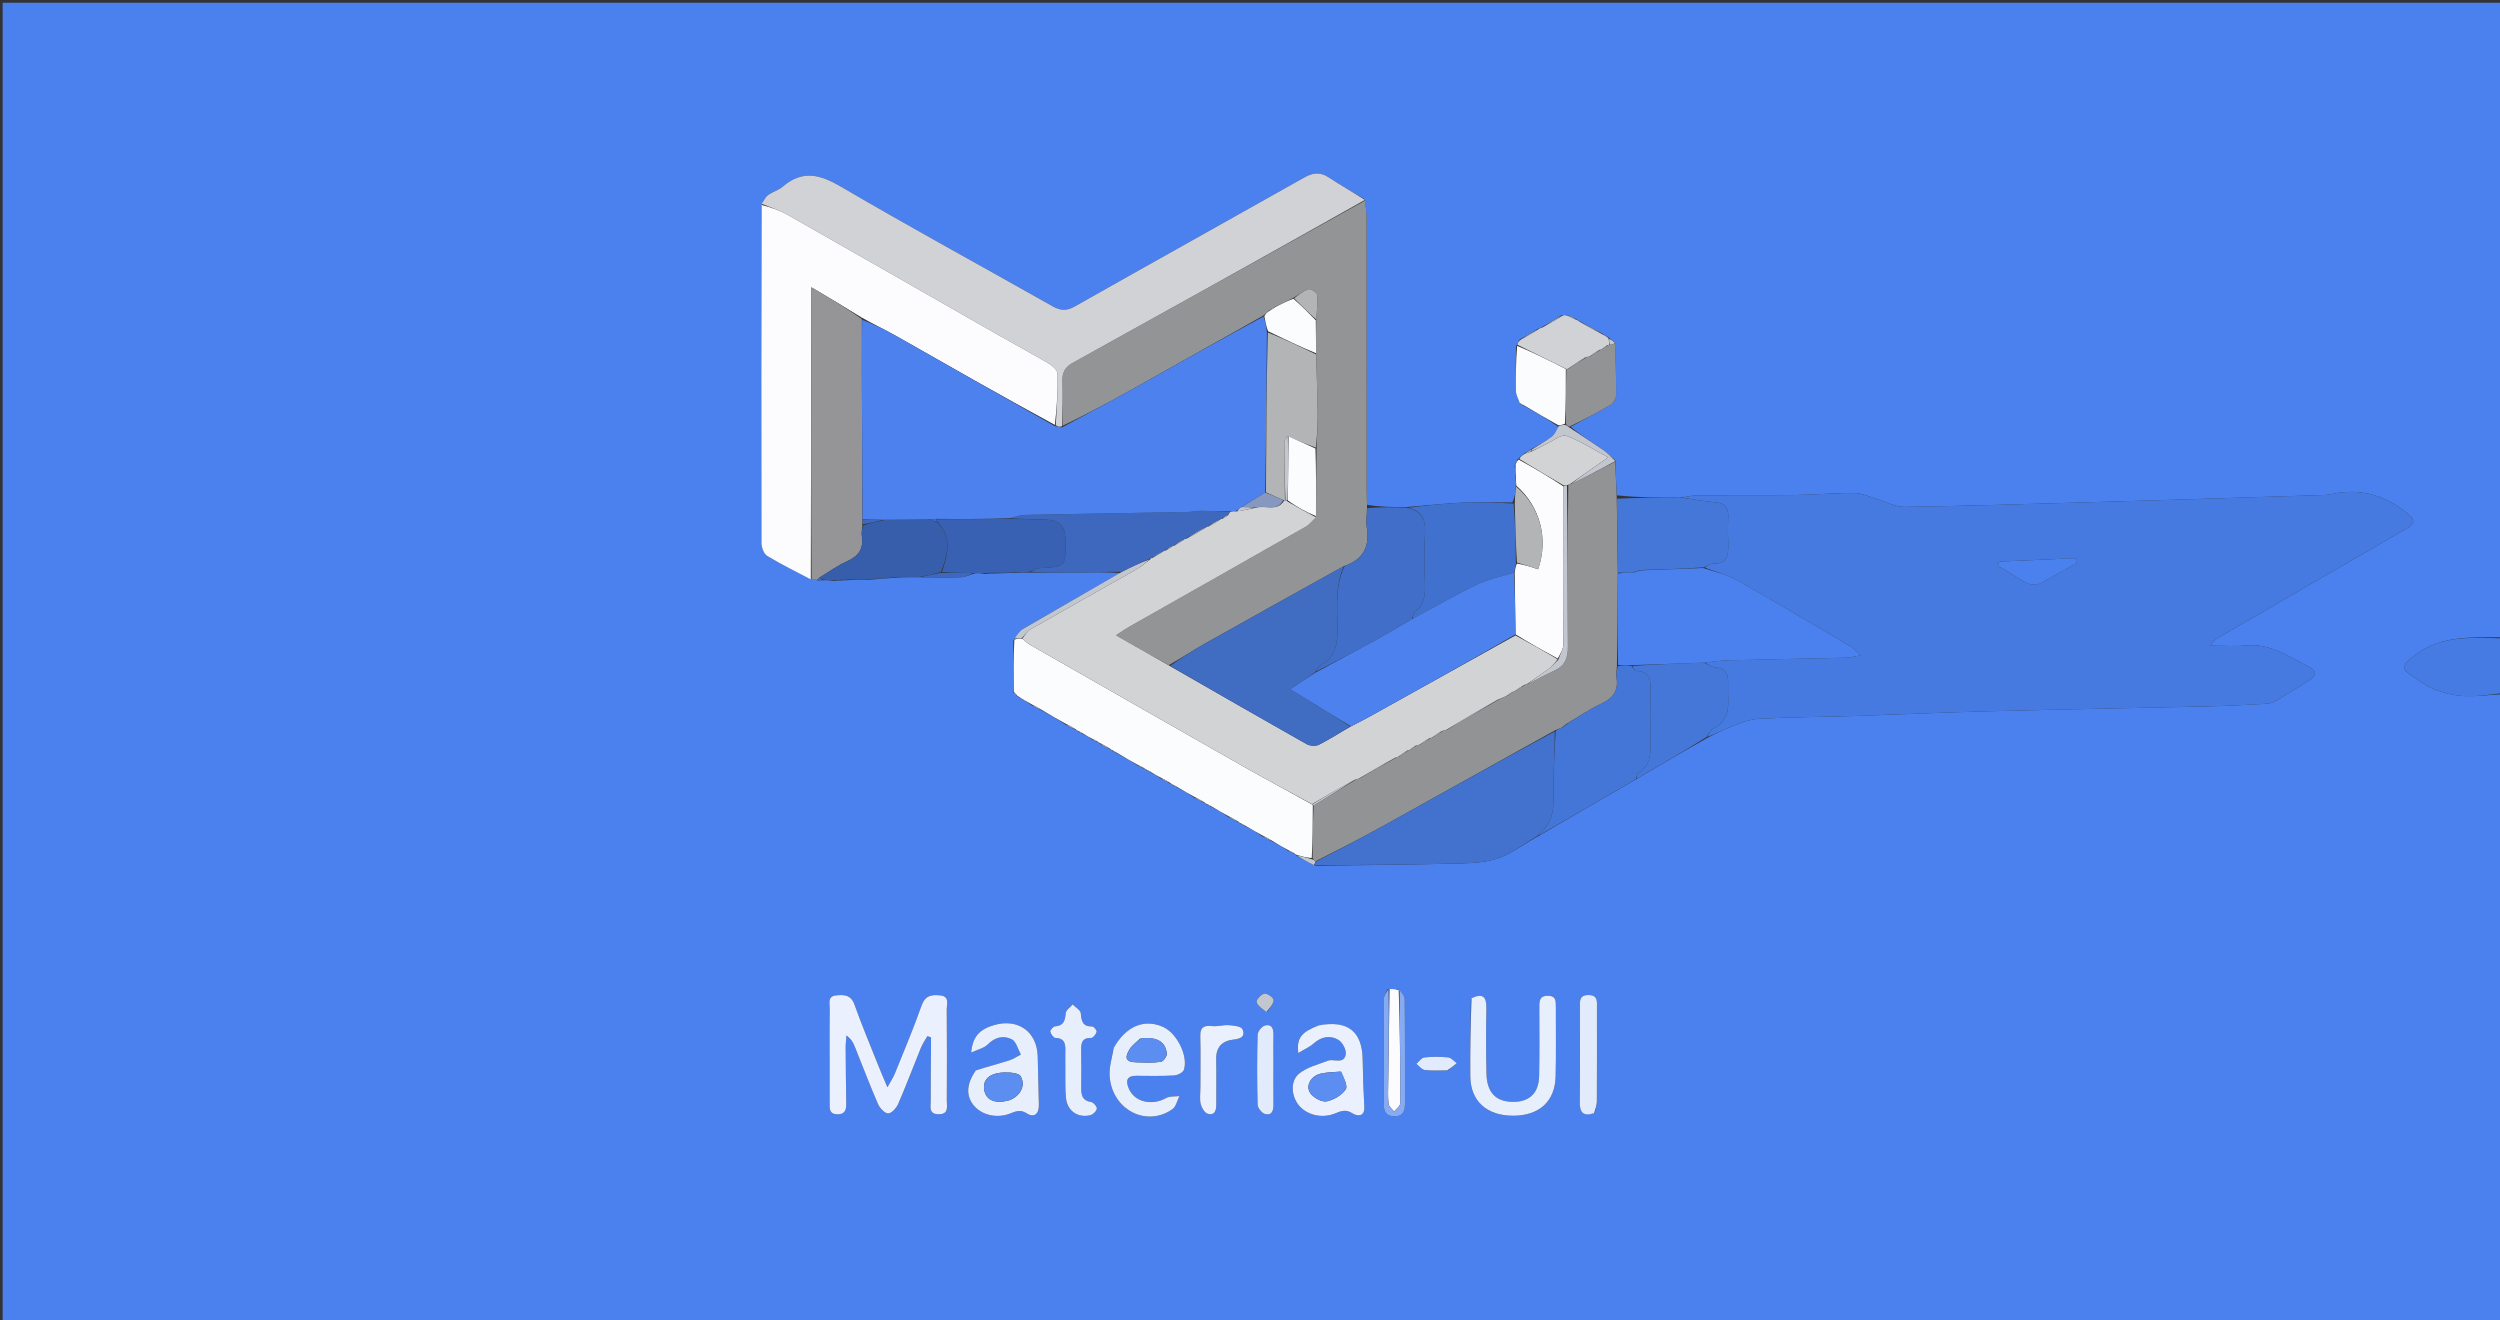 <svg version="1.1" id="Layer_1" xmlns="http://www.w3.org/2000/svg" xmlns:xlink="http://www.w3.org/1999/xlink" x="0px" y="0px"
	 width="100%" viewBox="0 0 1030 544" enable-background="new 0 0 1030 544" xml:space="preserve">
<rect x="0" y="0" width="1030" height="544" fill="#333333" stroke="none"/>
<path fill="#4B81EF" opacity="1" stroke="none" 
	d="
M1031,286 
	C1031,372.322 1031,458.644 1031,544.983 
	C687.724,544.983 344.449,544.983 1.086,544.983 
	C1.086,363.749 1.086,182.497 1.086,1.123 
	C344.333,1.123 687.667,1.123 1031,1.119 
	C1031,88.104 1031,175.092 1030.531,262.54 
	C1017.144,262.603 1004.226,261.768 993.365,271.176 
	C989.801,274.263 989.32,275.518 993.2,278.047 
	C996.255,280.038 999.144,282.475 1002.469,283.809 
	C1006.325,285.355 1010.543,286.516 1014.666,286.751 
	C1020.079,287.06 1025.552,286.3 1031,286 
M630.363,185.297 
	C629.642,185.831 628.921,186.365 627.588,187.074 
	C626.998,187.65 626.407,188.225 625.21,189.268 
	C624.944,189.976 624.678,190.685 624.043,191.695 
	C624.161,193.331 624.279,194.966 624.466,197.48 
	C624.561,198.357 624.656,199.234 624.463,200.792 
	C624.312,202.864 624.162,204.936 623.072,207.016 
	C616.099,207.024 609.114,206.789 602.155,207.106 
	C594.748,207.443 587.365,208.304 579.041,208.93 
	C573.828,208.915 568.615,208.9 563.245,207.975 
	C563.186,205.646 563.078,203.316 563.077,200.986 
	C563.066,164.009 563.082,127.032 563.041,90.055 
	C563.038,87.582 562.631,85.108 562.275,82.1 
	C557.322,79.115 552.272,76.274 547.446,73.095 
	C543.912,70.767 540.923,71.122 537.321,73.155 
	C505.842,90.923 474.24,108.472 442.78,126.273 
	C439.381,128.196 436.896,128.013 433.643,126.173 
	C404.649,109.767 375.369,93.851 346.638,77.001 
	C337.922,71.89 330.653,69.876 322.479,76.911 
	C320.751,78.399 318.292,79.011 316.436,80.386 
	C315.309,81.221 314.691,82.746 313.687,84.898 
	C313.663,131.147 313.612,177.396 313.717,223.644 
	C313.721,225.499 314.686,228.202 316.088,229.054 
	C321.889,232.579 328.032,235.542 334.719,238.873 
	C335.411,238.871 336.104,238.869 337.206,239.162 
	C337.8,239.088 338.394,239.015 339.783,239.04 
	C340.849,239.049 341.915,239.058 343.633,239.401 
	C345.744,239.237 347.855,239.073 350.843,238.941 
	C352.883,238.886 354.924,238.831 357.883,238.894 
	C361.902,238.545 365.922,238.197 370.845,237.89 
	C373.547,237.827 376.248,237.765 379.885,237.846 
	C385.36,237.859 390.84,238.006 396.307,237.803 
	C397.954,237.742 399.566,236.709 401.945,236.153 
	C402.948,236.138 403.951,236.123 405.691,236.466 
	C410.113,236.281 414.534,236.095 419.794,235.948 
	C421.195,235.913 422.596,235.877 424.931,235.916 
	C430.401,235.908 435.871,235.94 441.34,235.882 
	C448.265,235.81 455.188,235.665 461.559,236.082 
	C448.169,243.754 434.753,251.38 421.426,259.158 
	C419.92,260.036 418.912,261.768 417.488,264.008 
	C417.549,271 417.61,277.992 417.509,285.476 
	C417.974,285.882 418.44,286.288 419.477,287.12 
	C421.341,288.147 423.205,289.175 425.277,290.759 
	C426.516,291.358 427.755,291.957 429.618,292.938 
	C432.776,294.689 435.935,296.441 439.287,298.752 
	C440.519,299.352 441.751,299.952 443.555,300.873 
	C443.759,300.955 443.962,301.037 444.331,301.596 
	C444.91,301.812 445.488,302.029 446.694,302.637 
	C447.782,303.211 448.87,303.785 450.146,304.843 
	C450.753,305.086 451.359,305.329 452.551,305.875 
	C452.754,305.959 452.958,306.044 453.34,306.69 
	C454.557,307.286 455.775,307.883 457.601,308.806 
	C457.815,308.891 458.029,308.975 458.385,309.538 
	C458.948,309.761 459.511,309.984 460.689,310.623 
	C463.471,312.174 466.253,313.724 469.235,315.742 
	C469.829,315.979 470.423,316.215 471.628,316.781 
	C471.843,316.867 472.058,316.953 472.407,317.518 
	C472.971,317.726 473.534,317.934 474.727,318.55 
	C475.829,319.128 476.932,319.707 478.253,320.829 
	C479.481,321.435 480.709,322.041 482.487,322.987 
	C482.687,323.068 482.887,323.148 483.269,323.699 
	C483.856,323.931 484.444,324.164 485.655,324.783 
	C487.78,325.946 489.905,327.109 492.247,328.821 
	C493.483,329.422 494.718,330.022 496.515,330.949 
	C496.716,331.029 496.917,331.11 497.294,331.663 
	C497.88,331.884 498.465,332.105 499.677,332.717 
	C501.813,333.884 503.948,335.052 506.289,336.771 
	C507.511,337.378 508.733,337.986 510.526,338.92 
	C510.729,339.002 510.932,339.085 511.311,339.639 
	C511.893,339.866 512.474,340.093 513.683,340.709 
	C515.822,341.872 517.962,343.035 520.295,344.754 
	C521.525,345.339 522.755,345.924 524.605,346.89 
	C526.727,348.049 528.85,349.208 531.154,350.847 
	C531.752,351.096 532.35,351.345 533.533,351.898 
	C533.735,351.984 533.937,352.071 534.336,352.731 
	C536.621,354 538.906,355.268 542.22,356.692 
	C562.176,356.405 582.135,356.262 602.085,355.736 
	C607.473,355.594 613.169,355.178 618.112,353.288 
	C623.765,351.125 628.736,347.178 634.73,343.944 
	C647.822,336.299 660.914,328.655 674.654,320.724 
	C684.105,315.153 693.556,309.583 703.71,303.86 
	C706.705,302.415 709.613,300.735 712.718,299.585 
	C716.552,298.165 720.504,296.384 724.483,296.163 
	C737.598,295.437 750.749,295.415 763.883,294.99 
	C782.16,294.399 800.429,293.535 818.709,293.063 
	C849.644,292.263 880.584,291.712 911.52,290.977 
	C918.995,290.8 926.466,290.356 933.932,289.92 
	C935.207,289.846 936.585,289.422 937.682,288.768 
	C942.402,285.957 947.046,283.018 951.693,280.087 
	C954.12,278.557 954.617,276.491 951.897,275.118 
	C943.384,270.821 935.465,264.812 924.997,265.931 
	C920.685,266.392 916.282,266.007 910.598,266.007 
	C912.16,264.212 912.475,263.6 912.977,263.308 
	C939.017,248.167 965.05,233.014 991.155,217.985 
	C994.335,216.154 995.65,214.741 992.253,211.86 
	C983.358,204.317 973.311,201.142 961.726,203.335 
	C960.419,203.582 959.102,203.889 957.783,203.932 
	C936.01,204.643 914.236,205.322 892.462,205.994 
	C881.492,206.332 870.522,206.658 859.551,206.962 
	C834.612,207.65 809.674,208.469 784.73,208.84 
	C781.021,208.895 777.282,206.804 773.555,205.714 
	C770.441,204.803 767.331,203.172 764.206,203.14 
	C755.906,203.055 747.601,203.851 739.293,203.953 
	C725.967,204.116 712.637,203.959 699.309,204.05 
	C697.205,204.065 695.106,204.674 692.151,205.03 
	C683.509,205.021 674.867,205.013 666.099,204.069 
	C665.885,199.456 665.671,194.844 665.539,189.718 
	C663.87,188.27 662.316,186.654 660.507,185.406 
	C655.826,182.176 651.033,179.108 647.068,175.845 
	C652.573,172.86 658.151,169.997 663.527,166.795 
	C664.701,166.096 665.813,164.194 665.828,162.834 
	C665.903,155.75 665.614,148.663 665.399,141.066 
	C664.567,140.473 663.735,139.88 662.502,138.835 
	C661.783,138.506 661.063,138.178 659.95,137.297 
	C656.963,135.721 653.976,134.145 650.557,132.193 
	C650.203,132.059 649.85,131.924 649.186,131.302 
	C648.11,130.816 647.033,130.33 645.31,129.708 
	C644.878,129.778 644.447,129.848 643.482,129.796 
	C640.832,131.466 638.183,133.136 634.967,134.919 
	C634.65,135.131 634.332,135.344 633.349,135.58 
	C631.104,136.996 628.86,138.411 626.118,139.887 
	C625.68,140.573 625.242,141.259 624.6,142.871 
	C624.566,148.988 624.416,155.107 624.575,161.219 
	C624.617,162.856 625.601,164.469 626.338,166.55 
	C626.909,166.761 627.48,166.972 628.654,167.638 
	C633.141,170.171 637.628,172.704 642.238,175.979 
	C641.261,177.325 640.526,178.991 639.256,179.95 
	C636.634,181.931 633.727,183.536 630.363,185.297 
M571.724,407.529 
	C571.194,408.813 570.212,410.093 570.203,411.381 
	C570.093,425.856 570.156,440.334 570.114,454.81 
	C570.104,457.931 570.978,459.961 574.595,459.918 
	C578.331,459.874 578.859,457.551 578.854,454.579 
	C578.828,440.269 578.907,425.958 578.741,411.649 
	C578.724,410.238 577.292,408.842 575.848,407.447 
	C574.733,407.458 573.618,407.469 571.724,407.529 
M341.793,435.5 
	C341.794,441.833 341.789,448.166 341.801,454.499 
	C341.806,456.7 341.612,458.984 344.887,459.097 
	C348.184,459.21 348.705,457.279 348.657,454.594 
	C348.521,446.93 348.455,439.264 348.415,431.599 
	C348.406,429.936 348.618,428.272 348.729,426.609 
	C350.71,428.06 351.522,429.616 352.175,431.235 
	C355.348,439.114 358.348,447.067 361.727,454.856 
	C362.459,456.541 364.514,458.752 365.932,458.732 
	C367.367,458.712 369.347,456.477 370.084,454.776 
	C373.392,447.139 376.303,439.331 379.452,431.623 
	C380.125,429.974 381.19,428.485 382.074,426.923 
	C382.575,427.072 383.076,427.221 383.578,427.369 
	C383.578,429.123 383.588,430.876 383.576,432.63 
	C383.525,439.629 383.403,446.628 383.448,453.627 
	C383.462,455.927 382.527,458.997 386.619,459.074 
	C391.044,459.156 390.07,455.885 390.082,453.409 
	C390.144,440.91 390.17,428.41 390.054,415.912 
	C390.034,413.727 391.395,410.527 387.343,410.089 
	C383.786,409.705 381.13,410.14 379.644,414.373 
	C376.337,423.794 372.429,433.005 368.689,442.271 
	C368.012,443.948 366.965,445.476 365.607,447.951 
	C363.976,444.051 362.785,441.319 361.685,438.549 
	C358.426,430.347 355.019,422.196 352.047,413.889 
	C350.601,409.845 347.778,409.762 344.496,410.092 
	C340.815,410.462 341.874,413.39 341.835,415.501 
	C341.721,421.832 341.794,428.167 341.793,435.5 
M606.021,411.612 
	C605.921,422.25 605.644,432.891 605.773,443.526 
	C605.897,453.706 612.547,459.635 623.325,459.678 
	C634.049,459.72 640.664,453.841 640.916,443.589 
	C641.154,433.943 640.994,424.287 641.008,414.636 
	C641.011,412.374 641.021,410.255 637.756,410.235 
	C634.312,410.215 634.185,412.344 634.192,414.88 
	C634.217,424.365 634.305,433.853 634.117,443.334 
	C633.972,450.618 629.807,454.283 622.609,453.935 
	C616.049,453.619 612.612,449.919 612.427,442.289 
	C612.21,433.308 612.228,424.316 612.393,415.334 
	C612.477,410.736 610.96,409.035 606.021,411.612 
M401.774,441.277 
	C398.25,446.326 397.931,451.141 400.863,455.056 
	C403.984,459.224 410.238,460.919 415.783,458.921 
	C418.227,458.041 420.142,456.854 423.059,458.718 
	C426.173,460.708 428.154,458.811 428.019,455.025 
	C427.783,448.388 427.741,441.744 427.539,435.105 
	C427.235,425.091 419.464,419.51 409.754,422.273 
	C403.629,424.017 400.694,427.029 400.119,433.679 
	C402.902,432.369 405.427,431.851 406.939,430.328 
	C409.961,427.283 413.515,426.466 416.882,428.217 
	C418.706,429.165 419.388,432.312 420.585,434.467 
	C419.006,435.279 417.503,436.327 415.834,436.857 
	C411.354,438.282 406.804,439.485 401.774,441.277 
M542.939,422.593 
	C536.176,425.199 534.181,427.56 534.865,433.849 
	C537.381,432.323 539.589,431.386 541.279,429.87 
	C544.421,427.053 548.046,426.471 551.36,428.393 
	C553.062,429.38 554.762,432.563 554.442,434.401 
	C553.7,438.651 549.513,436.058 547.006,437.035 
	C542.961,438.612 538.388,439.693 535.192,442.363 
	C531.523,445.428 532.028,451.376 534.927,455.145 
	C538.117,459.292 544.419,460.963 549.877,458.807 
	C552.399,457.81 554.387,456.854 557.202,458.694 
	C558.889,459.796 562.353,460.494 562.1,455.948 
	C561.741,449.492 561.502,443.024 561.42,436.559 
	C561.272,424.996 555.349,420.188 542.939,422.593 
M458.68,432.105 
	C458.134,435.861 456.907,439.664 457.164,443.364 
	C458.127,457.225 472.384,464.621 483.107,456.922 
	C484.571,455.871 485.009,453.391 485.921,451.573 
	C484.07,451.814 481.929,451.539 480.418,452.386 
	C474.518,455.694 467.39,454.033 465.051,448.443 
	C463.755,445.346 464.148,443.211 468.186,443.234 
	C473.344,443.263 478.513,443.39 483.655,443.098 
	C485.116,443.015 487.401,441.912 487.771,440.776 
	C489.63,435.069 484.87,425.653 479.251,423.113 
	C471.495,419.606 463.882,422.73 458.68,432.105 
M438.905,440.482 
	C438.975,444.469 438.763,448.486 439.184,452.436 
	C439.746,457.711 444.02,460.671 449.163,459.483 
	C450.284,459.224 451.742,457.828 451.894,456.788 
	C452.016,455.953 450.496,454.149 449.532,454.015 
	C445.91,453.513 445.465,451.195 445.483,448.297 
	C445.516,443.144 445.556,437.99 445.459,432.839 
	C445.403,429.888 445.642,427.544 449.568,427.622 
	C450.354,427.637 451.544,426.119 451.828,425.106 
	C451.984,424.551 450.623,422.886 449.969,422.899 
	C445.988,422.974 445.557,420.678 445.289,417.452 
	C445.182,416.161 443.106,415.034 441.927,413.832 
	C440.923,415.026 439.177,416.155 439.065,417.427 
	C438.802,420.437 438.292,422.588 434.701,422.857 
	C433.941,422.914 432.606,424.396 432.72,424.998 
	C432.911,426.011 434.025,427.602 434.796,427.628 
	C439.021,427.77 438.986,430.536 438.911,433.515 
	C438.86,435.508 438.904,437.504 438.905,440.482 
M657.064,458.417 
	C657.357,456.818 657.894,455.221 657.903,453.621 
	C657.973,440.799 657.949,427.976 657.939,415.153 
	C657.937,412.673 658.415,409.968 654.455,409.953 
	C650.491,409.939 650.94,412.655 650.937,415.133 
	C650.919,428.122 651.035,441.113 650.867,454.1 
	C650.812,458.376 652.251,460.051 657.064,458.417 
M494.566,448.436 
	C494.568,450.601 494.197,452.857 494.696,454.901 
	C495.069,456.428 496.33,458.533 497.606,458.884 
	C500.501,459.678 501.134,457.47 501.111,454.961 
	C501.053,448.799 501.224,442.634 501.068,436.476 
	C500.943,431.552 503.436,428.864 507.986,428.344 
	C510.995,427.999 513.288,427.178 511.886,424.014 
	C511.367,422.843 508.257,422.519 506.287,422.371 
	C503.993,422.199 501.615,422.989 499.343,422.739 
	C495.918,422.363 494.415,423.294 494.516,426.97 
	C494.702,433.793 494.568,440.625 494.566,448.436 
M524.656,435.519 
	C524.655,432.527 524.594,429.532 524.671,426.541 
	C524.735,424.071 524.158,421.807 521.253,422.478 
	C519.946,422.781 518.177,424.916 518.14,426.262 
	C517.874,435.898 517.878,445.549 518.145,455.185 
	C518.182,456.533 519.921,458.654 521.229,458.978 
	C524.156,459.703 524.693,457.434 524.67,454.968 
	C524.613,448.817 524.654,442.664 524.656,435.519 
M596.647,440.984 
	C597.829,439.999 599.011,439.013 600.193,438.028 
	C599.017,437.198 597.902,435.78 596.654,435.652 
	C593.392,435.316 590.045,435.308 586.789,435.674 
	C585.625,435.805 584.624,437.386 583.549,438.304 
	C584.676,439.187 585.724,440.67 586.947,440.831 
	C589.865,441.217 592.865,440.98 596.647,440.984 
M522.156,416.891 
	C523.101,415.273 524.692,413.675 524.742,412.03 
	C524.77,411.098 522.131,409.176 520.949,409.358 
	C519.635,409.561 517.475,411.952 517.714,412.852 
	C518.133,414.43 520.099,415.598 522.156,416.891 
z"/>
<path fill="#477BE4" opacity="1" stroke="none" 
	d="
M1031,285.531 
	C1025.552,286.3 1020.079,287.06 1014.666,286.751 
	C1010.543,286.516 1006.325,285.355 1002.469,283.809 
	C999.144,282.475 996.255,280.038 993.2,278.047 
	C989.32,275.518 989.801,274.263 993.365,271.176 
	C1004.226,261.768 1017.144,262.603 1030.531,262.999 
	C1031,270.354 1031,277.708 1031,285.531 
z"/>
<path fill="#467AE0" opacity="1" stroke="none" 
	d="
M693.004,205.009 
	C695.106,204.674 697.205,204.065 699.309,204.05 
	C712.637,203.959 725.967,204.116 739.293,203.953 
	C747.601,203.851 755.906,203.055 764.206,203.14 
	C767.331,203.172 770.441,204.803 773.555,205.714 
	C777.282,206.804 781.021,208.895 784.73,208.84 
	C809.674,208.469 834.612,207.65 859.551,206.962 
	C870.522,206.658 881.492,206.332 892.462,205.994 
	C914.236,205.322 936.01,204.643 957.783,203.932 
	C959.102,203.889 960.419,203.582 961.726,203.335 
	C973.311,201.142 983.358,204.317 992.253,211.86 
	C995.65,214.741 994.335,216.154 991.155,217.985 
	C965.05,233.014 939.017,248.167 912.977,263.308 
	C912.475,263.6 912.16,264.212 910.598,266.007 
	C916.282,266.007 920.685,266.392 924.997,265.931 
	C935.465,264.812 943.384,270.821 951.897,275.118 
	C954.617,276.491 954.12,278.557 951.693,280.087 
	C947.046,283.018 942.402,285.957 937.682,288.768 
	C936.585,289.422 935.207,289.846 933.932,289.92 
	C926.466,290.356 918.995,290.8 911.52,290.977 
	C880.584,291.712 849.644,292.263 818.709,293.063 
	C800.429,293.535 782.16,294.399 763.883,294.99 
	C750.749,295.415 737.598,295.437 724.483,296.163 
	C720.504,296.384 716.552,298.165 712.718,299.585 
	C709.613,300.735 706.705,302.415 703.441,303.601 
	C704.109,302.235 704.828,300.698 706.021,300.095 
	C711.083,297.535 712.271,293.25 712.018,288.102 
	C711.898,285.63 711.973,283.148 711.98,280.67 
	C711.99,277.084 710.341,275.259 706.643,274.934 
	C705.049,274.794 703.542,273.681 702.427,273.001 
	C705.83,272.665 708.794,272.123 711.771,272.047 
	C728.057,271.633 744.347,271.353 760.635,270.964 
	C762.259,270.925 763.873,270.462 766.615,270.01 
	C764.658,268.233 763.831,267.186 762.76,266.554 
	C747.001,257.264 731.298,247.874 715.367,238.886 
	C711.292,236.587 706.476,235.599 702.279,233.761 
	C703.609,233.059 704.682,232.172 705.71,232.22 
	C711.458,232.49 712.184,228.966 712.026,224.462 
	C711.891,220.652 711.869,216.829 712.031,213.022 
	C712.195,209.144 710.699,207.256 706.665,206.939 
	C702.089,206.579 697.556,205.676 693.004,205.009 
M843.289,238.889 
	C847.377,236.582 851.465,234.274 855.553,231.966 
	C855.374,231.299 855.194,230.632 855.015,229.965 
	C844.554,230.44 834.094,230.915 823.634,231.39 
	C823.463,231.98 823.293,232.57 823.122,233.16 
	C826.553,235.203 830.056,237.136 833.392,239.322 
	C836.567,241.401 839.562,241.473 843.289,238.889 
z"/>
<path fill="#939495" opacity="1" stroke="none" 
	d="
M562.413,82.635 
	C562.631,85.108 563.038,87.582 563.041,90.055 
	C563.082,127.032 563.066,164.009 563.077,200.986 
	C563.078,203.316 563.186,205.646 563.223,208.902 
	C563.149,212.287 562.729,214.804 563.112,217.192 
	C564.375,225.06 561.817,230.549 553.678,233.241 
	C534.314,243.968 515.254,254.551 496.26,265.252 
	C491.357,268.014 486.661,271.143 481.527,274.036 
	C474.37,270.08 467.555,266.19 459.746,261.733 
	C462.377,260.041 463.687,259.105 465.08,258.316 
	C489.391,244.546 513.724,230.818 537.999,216.986 
	C539.592,216.079 540.753,214.414 542.173,212.627 
	C542.243,203.105 542.254,194.056 542.426,184.632 
	C542.687,179.116 542.923,173.974 542.857,168.836 
	C542.759,161.229 542.447,153.625 542.241,145.554 
	C542.206,140.717 542.155,136.346 542.286,131.616 
	C542.582,127.963 542.964,124.642 542.635,121.392 
	C542.542,120.48 540.074,118.88 539.187,119.159 
	C536.949,119.863 534.991,121.456 532.61,122.856 
	C530.032,124.168 527.765,125.318 525.175,126.432 
	C524.221,126.898 523.591,127.4 522.712,128.057 
	C521.931,128.773 521.398,129.335 520.528,129.993 
	C501.919,140.406 483.678,150.781 465.359,161.017 
	C456.225,166.12 446.948,170.968 437.727,175.467 
	C437.734,169.014 437.905,163.02 437.708,157.038 
	C437.59,153.457 438.804,151.231 442.02,149.453 
	C482.187,127.246 522.292,104.926 562.413,82.635 
z"/>
<path fill="#D0D2D6" opacity="1" stroke="none" 
	d="
M562.344,82.368 
	C522.292,104.926 482.187,127.246 442.02,149.453 
	C438.804,151.231 437.59,153.457 437.708,157.038 
	C437.905,163.02 437.734,169.014 437.534,175.625 
	C436.474,176.002 435.597,175.758 434.967,175.133 
	C435.437,167.819 435.881,160.88 435.707,153.956 
	C435.67,152.503 433.617,150.676 432.059,149.757 
	C424.772,145.457 417.305,141.464 409.954,137.27 
	C381.396,120.976 352.879,104.608 324.281,88.385 
	C321.016,86.533 317.333,85.418 313.845,83.962 
	C314.691,82.746 315.309,81.221 316.436,80.386 
	C318.292,79.011 320.751,78.399 322.479,76.911 
	C330.653,69.876 337.922,71.89 346.638,77.001 
	C375.369,93.851 404.649,109.767 433.643,126.173 
	C436.896,128.013 439.381,128.196 442.78,126.273 
	C474.24,108.472 505.842,90.923 537.321,73.155 
	C540.923,71.122 543.912,70.767 547.446,73.095 
	C552.272,76.274 557.322,79.115 562.344,82.368 
z"/>
<path fill="#FCFCFE" opacity="1" stroke="none" 
	d="
M313.766,84.43 
	C317.333,85.418 321.016,86.533 324.281,88.385 
	C352.879,104.608 381.396,120.976 409.954,137.27 
	C417.305,141.464 424.772,145.457 432.059,149.757 
	C433.617,150.676 435.67,152.503 435.707,153.956 
	C435.881,160.88 435.437,167.819 434.601,175.057 
	C412.459,163.071 390.949,150.747 369.385,138.517 
	C364.773,135.9 359.966,133.626 355.132,130.907 
	C348.525,126.779 342.035,122.939 334.268,118.343 
	C334.268,124.219 334.275,128.489 334.266,132.759 
	C334.196,168.077 334.122,203.395 334.049,238.712 
	C328.032,235.542 321.889,232.579 316.088,229.054 
	C314.686,228.202 313.721,225.499 313.717,223.644 
	C313.612,177.396 313.663,131.147 313.766,84.43 
z"/>
<path fill="#929395" opacity="1" stroke="none" 
	d="
M665.457,190.231 
	C665.671,194.844 665.885,199.456 666.086,204.999 
	C666.26,215.935 666.447,225.939 666.535,236.348 
	C666.373,249.16 666.31,261.567 666.176,274.433 
	C666.062,276.37 665.79,277.884 666.015,279.321 
	C666.859,284.726 664.454,287.755 659.614,289.983 
	C654.867,292.168 650.532,295.248 645.696,298.012 
	C644.748,298.686 644.121,299.283 643.22,299.881 
	C642.3,300.197 641.654,300.514 640.65,300.9 
	C617.077,313.944 593.895,326.977 570.632,339.863 
	C561.21,345.082 551.61,349.98 541.935,354.882 
	C541.442,354.477 541.103,354.215 540.788,353.487 
	C540.834,345.986 540.858,338.949 541.232,331.834 
	C547.184,328.242 552.787,324.728 558.661,321.166 
	C559.272,320.979 559.611,320.839 560.301,320.671 
	C565.48,317.786 570.31,314.93 575.352,312.025 
	C575.564,311.976 575.97,311.817 576.298,311.778 
	C577.819,310.862 579.011,309.985 580.402,309.063 
	C580.6,309.018 580.978,308.867 581.275,308.814 
	C582.167,308.238 582.762,307.715 583.633,307.152 
	C584.259,306.985 584.609,306.858 585.284,306.696 
	C586.797,305.806 587.986,304.951 589.38,304.055 
	C589.586,304.016 589.977,303.868 590.307,303.826 
	C591.848,302.905 593.059,302.026 594.557,301.091 
	C595.214,300.903 595.582,300.771 596.296,300.616 
	C603.533,296.455 610.425,292.315 617.648,288.123 
	C618.968,287.563 619.957,287.055 621.229,286.539 
	C622.057,286.047 622.603,285.562 623.359,285.031 
	C623.569,284.985 623.971,284.831 624.299,284.789 
	C625.83,283.873 627.033,282.999 628.427,282.087 
	C628.619,282.05 628.983,281.909 629.342,281.859 
	C633.231,279.967 636.677,277.931 640.315,276.332 
	C644.8,274.36 646.007,271.107 645.964,266.39 
	C645.765,244.24 645.872,222.088 646.135,199.803 
	C646.574,199.574 646.747,199.477 647.256,199.404 
	C653.547,196.361 659.502,193.296 665.457,190.231 
z"/>
<path fill="#FBFCFE" opacity="1" stroke="none" 
	d="
M540.881,331.912 
	C540.858,338.949 540.834,345.986 540.434,353.494 
	C538.084,353.363 536.112,352.76 534.139,352.158 
	C533.937,352.071 533.735,351.984 533.152,351.504 
	C532.171,350.863 531.572,350.615 530.973,350.367 
	C528.85,349.208 526.727,348.049 524.191,346.43 
	C522.552,345.38 521.327,344.789 520.102,344.197 
	C517.962,343.035 515.822,341.872 513.268,340.295 
	C512.28,339.643 511.707,339.405 511.135,339.167 
	C510.932,339.085 510.729,339.002 510.144,338.481 
	C508.536,337.435 507.31,336.827 506.084,336.22 
	C503.948,335.052 501.813,333.884 499.265,332.3 
	C498.274,331.653 497.696,331.422 497.117,331.191 
	C496.917,331.11 496.716,331.029 496.136,330.507 
	C494.514,329.468 493.272,328.87 492.03,328.272 
	C489.905,327.109 487.78,325.946 485.249,324.361 
	C484.258,323.702 483.672,323.466 483.086,323.229 
	C482.887,323.148 482.687,323.068 482.121,322.535 
	C480.515,321.485 479.275,320.885 478.035,320.285 
	C476.932,319.707 475.829,319.128 474.309,318.143 
	C473.352,317.504 472.812,317.271 472.273,317.038 
	C472.058,316.953 471.843,316.867 471.231,316.381 
	C470.235,315.745 469.635,315.51 469.036,315.275 
	C466.253,313.724 463.471,312.174 460.284,310.205 
	C459.334,309.544 458.789,309.302 458.243,309.06 
	C458.029,308.975 457.815,308.891 457.195,308.375 
	C455.58,307.339 454.371,306.733 453.161,306.128 
	C452.958,306.044 452.754,305.959 452.167,305.481 
	C451.175,304.844 450.566,304.602 449.958,304.359 
	C448.87,303.785 447.782,303.211 446.279,302.226 
	C445.298,301.584 444.731,301.352 444.165,301.12 
	C443.962,301.037 443.759,300.955 443.166,300.44 
	C441.549,299.403 440.321,298.798 439.093,298.193 
	C435.935,296.441 432.776,294.689 429.201,292.473 
	C427.546,291.406 426.308,290.804 425.07,290.202 
	C423.205,289.175 421.341,288.147 419.176,286.682 
	C418.473,285.824 418.072,285.404 417.671,284.984 
	C417.61,277.992 417.549,271 417.911,263.556 
	C419.225,263.03 420.116,262.957 421.184,263.181 
	C422.433,264.249 423.445,265.124 424.585,265.775 
	C454.051,282.608 483.51,299.455 513.022,316.21 
	C522.122,321.376 531.372,326.277 540.611,331.466 
	C540.668,331.632 540.881,331.912 540.881,331.912 
z"/>
<path fill="#4271CE" opacity="1" stroke="none" 
	d="
M542.091,355.024 
	C551.61,349.98 561.21,345.082 570.632,339.863 
	C593.895,326.977 617.077,313.944 640.566,301.326 
	C640.56,308.743 640.11,315.802 640.047,322.864 
	C639.979,330.346 641.186,338.088 634.138,343.538 
	C634.035,343.618 634.046,343.847 634.003,344.006 
	C628.736,347.178 623.765,351.125 618.112,353.288 
	C613.169,355.178 607.473,355.594 602.085,355.736 
	C582.135,356.262 562.176,356.405 541.861,356.447 
	C541.698,355.81 541.895,355.417 542.091,355.024 
z"/>
<path fill="#959597" opacity="1" stroke="none" 
	d="
M334.384,238.793 
	C334.122,203.395 334.196,168.077 334.266,132.759 
	C334.275,128.489 334.268,124.219 334.268,118.343 
	C342.035,122.939 348.525,126.779 355.089,131.44 
	C355.135,139.406 355.059,146.551 355.085,153.695 
	C355.157,173.797 355.271,193.898 355.305,214.329 
	C355.279,215.102 355.318,215.545 355.279,216.442 
	C355.15,218.223 354.885,219.583 355.084,220.871 
	C355.892,226.102 353.684,229.172 348.893,231.28 
	C344.989,232.997 341.481,235.614 337.595,237.965 
	C337.146,238.318 336.947,238.573 336.797,238.866 
	C336.104,238.869 335.411,238.871 334.384,238.793 
z"/>
<path fill="#4476D7" opacity="1" stroke="none" 
	d="
M634.367,343.975 
	C634.046,343.847 634.035,343.618 634.138,343.538 
	C641.186,338.088 639.979,330.346 640.047,322.864 
	C640.11,315.802 640.56,308.743 640.925,301.256 
	C641.654,300.514 642.3,300.197 643.564,299.819 
	C644.794,299.15 645.405,298.542 646.016,297.935 
	C650.532,295.248 654.867,292.168 659.614,289.983 
	C664.454,287.755 666.859,284.726 666.015,279.321 
	C665.79,277.884 666.062,276.37 666.581,274.438 
	C668.703,274.002 670.349,274.019 672.133,274.363 
	C673.011,275.31 673.719,276.421 674.496,276.471 
	C679.83,276.817 680.154,280.29 680.047,284.464 
	C679.872,291.23 679.87,298.007 680.042,304.772 
	C680.175,310.025 680.228,315.056 675.036,318.344 
	C674.389,318.753 674.335,320.099 674.006,321.011 
	C660.914,328.655 647.822,336.299 634.367,343.975 
z"/>
<path fill="#406EC8" opacity="1" stroke="none" 
	d="
M554.007,233.142 
	C561.817,230.549 564.375,225.06 563.112,217.192 
	C562.729,214.804 563.149,212.287 563.302,209.358 
	C568.615,208.9 573.828,208.915 579.771,209.182 
	C586.501,210.705 587.455,214.813 587.086,220.198 
	C586.701,225.831 587.032,231.511 586.991,237.169 
	C586.952,242.536 588.238,248.263 582.777,252.187 
	C582.163,252.628 582.241,254.033 581.683,255.116 
	C576.53,258.074 571.754,261.018 566.842,263.713 
	C558.608,268.23 550.287,272.589 542.114,276.696 
	C542.822,275.596 543.252,274.501 544.041,274.081 
	C550.493,270.646 551.134,264.796 551.046,258.398 
	C550.928,249.87 550.106,241.216 554.007,233.142 
z"/>
<path fill="#EAF0FD" opacity="1" stroke="none" 
	d="
M341.793,435 
	C341.794,428.167 341.721,421.832 341.835,415.501 
	C341.874,413.39 340.815,410.462 344.496,410.092 
	C347.778,409.762 350.601,409.845 352.047,413.889 
	C355.019,422.196 358.426,430.347 361.685,438.549 
	C362.785,441.319 363.976,444.051 365.607,447.951 
	C366.965,445.476 368.012,443.948 368.689,442.271 
	C372.429,433.005 376.337,423.794 379.644,414.373 
	C381.13,410.14 383.786,409.705 387.343,410.089 
	C391.395,410.527 390.034,413.727 390.054,415.912 
	C390.17,428.41 390.144,440.91 390.082,453.409 
	C390.07,455.885 391.044,459.156 386.619,459.074 
	C382.527,458.997 383.462,455.927 383.448,453.627 
	C383.403,446.628 383.525,439.629 383.576,432.63 
	C383.588,430.876 383.578,429.123 383.578,427.369 
	C383.076,427.221 382.575,427.072 382.074,426.923 
	C381.19,428.485 380.125,429.974 379.452,431.623 
	C376.303,439.331 373.392,447.139 370.084,454.776 
	C369.347,456.477 367.367,458.712 365.932,458.732 
	C364.514,458.752 362.459,456.541 361.727,454.856 
	C358.348,447.067 355.348,439.114 352.175,431.235 
	C351.522,429.616 350.71,428.06 348.729,426.609 
	C348.618,428.272 348.406,429.936 348.415,431.599 
	C348.455,439.264 348.521,446.93 348.657,454.594 
	C348.705,457.279 348.184,459.21 344.887,459.097 
	C341.612,458.984 341.806,456.7 341.801,454.499 
	C341.789,448.166 341.794,441.833 341.793,435 
z"/>
<path fill="#4171CE" opacity="1" stroke="none" 
	d="
M581.998,254.991 
	C582.241,254.033 582.163,252.628 582.777,252.187 
	C588.238,248.263 586.952,242.536 586.991,237.169 
	C587.032,231.511 586.701,225.831 587.086,220.198 
	C587.455,214.813 586.501,210.705 580.237,209.185 
	C587.365,208.304 594.748,207.443 602.155,207.106 
	C609.114,206.789 616.099,207.024 623.617,207.475 
	C624.304,215.877 624.448,223.82 624.549,232.182 
	C624.355,233.705 624.204,234.809 623.688,235.925 
	C618.231,237.598 612.882,238.725 608.103,241.034 
	C599.225,245.322 590.681,250.3 581.998,254.991 
z"/>
<path fill="#4577D9" opacity="1" stroke="none" 
	d="
M666.633,235.944 
	C666.447,225.939 666.26,215.935 666.149,205.467 
	C674.867,205.013 683.509,205.021 692.578,205.019 
	C697.556,205.676 702.089,206.579 706.665,206.939 
	C710.699,207.256 712.195,209.144 712.031,213.022 
	C711.869,216.829 711.891,220.652 712.026,224.462 
	C712.184,228.966 711.458,232.49 705.71,232.22 
	C704.682,232.172 703.609,233.059 701.823,233.762 
	C692.725,234.339 684.363,234.669 675.766,234.837 
	C674.684,235.102 673.836,235.529 672.543,235.96 
	C670.276,235.958 668.455,235.951 666.633,235.944 
z"/>
<path fill="#3D68BD" opacity="1" stroke="none" 
	d="
M462.112,235.551 
	C455.188,235.665 448.265,235.81 441.34,235.882 
	C435.871,235.94 430.401,235.908 424.664,235.565 
	C425.775,234.812 427.137,234.125 428.531,234.052 
	C439.06,233.502 439.062,233.539 439.002,223.135 
	C438.964,216.461 436.908,214.274 430.184,214.036 
	C425.382,213.867 420.574,213.882 416.019,213.521 
	C418.333,212.848 420.39,212.177 422.461,212.135 
	C444.847,211.68 467.236,211.332 489.623,210.921 
	C491.273,210.891 492.919,210.445 494.566,210.451 
	C498.684,210.465 502.802,210.627 506.794,210.988 
	C506.45,211.559 506.232,211.873 505.697,212.204 
	C504.733,212.737 504.085,213.252 503.31,213.753 
	C503.183,213.739 502.985,213.902 502.636,213.933 
	C500.774,214.94 499.261,215.914 497.549,216.926 
	C497.349,216.962 497.02,217.2 496.672,217.225 
	C493.79,218.791 491.256,220.331 488.529,221.901 
	C488.335,221.93 488.018,222.161 487.688,222.197 
	C486.105,223.099 484.853,223.964 483.435,224.846 
	C483.27,224.861 483.008,225.064 482.685,225.094 
	C481.698,225.659 481.033,226.195 480.116,226.744 
	C479.585,226.943 479.308,227.128 478.708,227.352 
	C477.139,228.21 475.893,229.029 474.47,229.871 
	C474.293,229.895 474.016,230.118 473.664,230.169 
	C469.579,231.997 465.845,233.774 462.112,235.551 
z"/>
<path fill="#4577D9" opacity="1" stroke="none" 
	d="
M674.33,320.867 
	C674.335,320.099 674.389,318.753 675.036,318.344 
	C680.228,315.056 680.175,310.025 680.042,304.772 
	C679.87,298.007 679.872,291.23 680.047,284.464 
	C680.154,280.29 679.83,276.817 674.496,276.471 
	C673.719,276.421 673.011,275.31 672.602,274.353 
	C682.621,273.681 692.308,273.345 701.995,273.01 
	C703.542,273.681 705.049,274.794 706.643,274.934 
	C710.341,275.259 711.99,277.084 711.98,280.67 
	C711.973,283.148 711.898,285.63 712.018,288.102 
	C712.271,293.25 711.083,297.535 706.021,300.095 
	C704.828,300.698 704.109,302.235 703.089,303.678 
	C693.556,309.583 684.105,315.153 674.33,320.867 
z"/>
<path fill="#FCFCFE" opacity="1" stroke="none" 
	d="
M624.053,235.912 
	C624.204,234.809 624.355,233.705 624.954,232.193 
	C628.178,232.708 630.953,233.631 633.708,234.548 
	C638.081,221.973 634.532,208.696 624.751,200.11 
	C624.656,199.234 624.561,198.357 624.567,196.701 
	C624.582,194.412 624.497,192.903 624.412,191.394 
	C624.678,190.685 624.944,189.976 625.694,189.349 
	C632.187,192.943 638.196,196.457 644.203,200.442 
	C644.211,222.38 644.28,243.846 644.138,265.312 
	C644.125,267.377 642.807,269.434 641.773,271.313 
	C635.762,268.02 630.073,264.91 624.409,261.349 
	C624.307,252.569 624.18,244.241 624.053,235.912 
z"/>
<path fill="#3861B3" opacity="1" stroke="none" 
	d="
M415.769,213.814 
	C420.574,213.882 425.382,213.867 430.184,214.036 
	C436.908,214.274 438.964,216.461 439.002,223.135 
	C439.062,233.539 439.06,233.502 428.531,234.052 
	C427.137,234.125 425.775,234.812 424.197,235.529 
	C422.596,235.877 421.195,235.913 419.021,235.739 
	C413.816,235.723 409.385,235.915 404.954,236.108 
	C403.951,236.123 402.948,236.138 401.087,236.102 
	C396.152,236.033 392.075,236.015 388.098,235.625 
	C390.538,228.166 392.354,221.134 385.998,214.73 
	C385.999,214.296 385.999,214.122 386.467,213.934 
	C396.547,213.885 406.158,213.849 415.769,213.814 
z"/>
<path fill="#E7EEFC" opacity="1" stroke="none" 
	d="
M606.253,411.299 
	C610.96,409.035 612.477,410.736 612.393,415.334 
	C612.228,424.316 612.21,433.308 612.427,442.289 
	C612.612,449.919 616.049,453.619 622.609,453.935 
	C629.807,454.283 633.972,450.618 634.117,443.334 
	C634.305,433.853 634.217,424.365 634.192,414.88 
	C634.185,412.344 634.312,410.215 637.756,410.235 
	C641.021,410.255 641.011,412.374 641.008,414.636 
	C640.994,424.287 641.154,433.943 640.916,443.589 
	C640.664,453.841 634.049,459.72 623.325,459.678 
	C612.547,459.635 605.897,453.706 605.773,443.526 
	C605.644,432.891 605.921,422.25 606.253,411.299 
z"/>
<path fill="#375EAB" opacity="1" stroke="none" 
	d="
M385.998,214.99 
	C392.354,221.134 390.538,228.166 387.726,235.634 
	C384.484,236.576 381.717,237.14 378.949,237.703 
	C376.248,237.765 373.547,237.827 370.039,237.69 
	C365.143,237.919 361.054,238.347 356.964,238.776 
	C354.924,238.831 352.883,238.886 350.089,238.745 
	C347.217,238.721 345.099,238.894 342.981,239.067 
	C341.915,239.058 340.849,239.049 339.212,238.783 
	C338.359,238.294 338.079,238.063 337.798,237.832 
	C341.481,235.614 344.989,232.997 348.893,231.28 
	C353.684,229.172 355.892,226.102 355.084,220.871 
	C354.885,219.583 355.15,218.223 355.683,216.444 
	C358.789,215.413 361.414,214.833 364.504,214.218 
	C370.982,214.131 376.995,214.079 383.27,214.212 
	C384.353,214.595 385.175,214.793 385.998,214.99 
z"/>
<path fill="#E7EEFC" opacity="1" stroke="none" 
	d="
M402.028,441.026 
	C406.804,439.485 411.354,438.282 415.834,436.857 
	C417.503,436.327 419.006,435.279 420.585,434.467 
	C419.388,432.312 418.706,429.165 416.882,428.217 
	C413.515,426.466 409.961,427.283 406.939,430.328 
	C405.427,431.851 402.902,432.369 400.119,433.679 
	C400.694,427.029 403.629,424.017 409.754,422.273 
	C419.464,419.51 427.235,425.091 427.539,435.105 
	C427.741,441.744 427.783,448.388 428.019,455.025 
	C428.154,458.811 426.173,460.708 423.059,458.718 
	C420.142,456.854 418.227,458.041 415.783,458.921 
	C410.238,460.919 403.984,459.224 400.863,455.056 
	C397.931,451.141 398.25,446.326 402.028,441.026 
M417.719,452.397 
	C421.159,450.174 422.28,446.632 420.517,443.437 
	C419.738,442.025 415.929,441.771 413.532,441.868 
	C407.424,442.113 404.637,445.003 405.582,449.422 
	C406.428,453.379 410.157,454.838 415.662,453.352 
	C416.137,453.224 416.585,452.998 417.719,452.397 
z"/>
<path fill="#EAF0FD" opacity="1" stroke="none" 
	d="
M543.303,422.46 
	C555.349,420.188 561.272,424.996 561.42,436.559 
	C561.502,443.024 561.741,449.492 562.1,455.948 
	C562.353,460.494 558.889,459.796 557.202,458.694 
	C554.387,456.854 552.399,457.81 549.877,458.807 
	C544.419,460.963 538.117,459.292 534.927,455.145 
	C532.028,451.376 531.523,445.428 535.192,442.363 
	C538.388,439.693 542.961,438.612 547.006,437.035 
	C549.513,436.058 553.7,438.651 554.442,434.401 
	C554.762,432.563 553.062,429.38 551.36,428.393 
	C548.046,426.471 544.421,427.053 541.279,429.87 
	C539.589,431.386 537.381,432.323 534.865,433.849 
	C534.181,427.56 536.176,425.199 543.303,422.46 
M552.28,441.477 
	C549.496,441.757 546.631,441.715 543.947,442.392 
	C539.791,443.441 537.672,447.76 540.088,450.708 
	C541.515,452.449 544.677,454.146 546.634,453.752 
	C549.522,453.17 552.783,451.227 554.419,448.853 
	C555.408,447.419 553.622,444.073 552.28,441.477 
z"/>
<path fill="#E7EEFC" opacity="1" stroke="none" 
	d="
M458.833,431.767 
	C463.882,422.73 471.495,419.606 479.251,423.113 
	C484.87,425.653 489.63,435.069 487.771,440.776 
	C487.401,441.912 485.116,443.015 483.655,443.098 
	C478.513,443.39 473.344,443.263 468.186,443.234 
	C464.148,443.211 463.755,445.346 465.051,448.443 
	C467.39,454.033 474.518,455.694 480.418,452.386 
	C481.929,451.539 484.07,451.814 485.921,451.573 
	C485.009,453.391 484.571,455.871 483.107,456.922 
	C472.384,464.621 458.127,457.225 457.164,443.364 
	C456.907,439.664 458.134,435.861 458.833,431.767 
M469.657,427.945 
	C468.169,429.445 466.296,430.723 465.272,432.491 
	C463.14,436.174 464.043,437.572 468.292,437.687 
	C471.615,437.777 474.982,437.949 478.244,437.485 
	C479.265,437.339 480.859,435.145 480.733,434.057 
	C480.155,429.054 476.478,426.971 469.657,427.945 
z"/>
<path fill="#929395" opacity="1" stroke="none" 
	d="
M665.453,141.576 
	C665.614,148.663 665.903,155.75 665.828,162.834 
	C665.813,164.194 664.701,166.096 663.527,166.795 
	C658.151,169.997 652.573,172.86 646.546,175.776 
	C645.723,175.466 645.423,175.225 645.141,174.518 
	C645.145,166.705 645.131,159.36 645.337,152.025 
	C645.558,152.036 645.985,151.922 646.325,151.852 
	C648.899,150.254 651.133,148.725 653.642,147.161 
	C654.267,147.01 654.617,146.894 655.294,146.745 
	C656.817,145.843 658.011,144.976 659.404,144.068 
	C659.603,144.027 659.982,143.883 660.278,143.827 
	C661.166,143.24 661.756,142.71 662.519,142.174 
	C662.692,142.168 663.021,142.063 663.333,142.045 
	C664.248,141.877 664.85,141.727 665.453,141.576 
z"/>
<path fill="#E7EEFC" opacity="1" stroke="none" 
	d="
M438.905,439.99 
	C438.904,437.504 438.86,435.508 438.911,433.515 
	C438.986,430.536 439.021,427.77 434.796,427.628 
	C434.025,427.602 432.911,426.011 432.72,424.998 
	C432.606,424.396 433.941,422.914 434.701,422.857 
	C438.292,422.588 438.802,420.437 439.065,417.427 
	C439.177,416.155 440.923,415.026 441.927,413.832 
	C443.106,415.034 445.182,416.161 445.289,417.452 
	C445.557,420.678 445.988,422.974 449.969,422.899 
	C450.623,422.886 451.984,424.551 451.828,425.106 
	C451.544,426.119 450.354,427.637 449.568,427.622 
	C445.642,427.544 445.403,429.888 445.459,432.839 
	C445.556,437.99 445.516,443.144 445.483,448.297 
	C445.465,451.195 445.91,453.513 449.532,454.015 
	C450.496,454.149 452.016,455.953 451.894,456.788 
	C451.742,457.828 450.284,459.224 449.163,459.483 
	C444.02,460.671 439.746,457.711 439.184,452.436 
	C438.763,448.486 438.975,444.469 438.905,439.99 
z"/>
<path fill="#FBFCFE" opacity="1" stroke="none" 
	d="
M645.116,152.015 
	C645.131,159.36 645.145,166.705 644.761,174.54 
	C643.613,175.098 642.864,175.167 642.115,175.236 
	C637.628,172.704 633.141,170.171 628.248,167.201 
	C627.279,166.54 626.716,166.317 626.153,166.093 
	C625.601,164.469 624.617,162.856 624.575,161.219 
	C624.416,155.107 624.566,148.988 625.061,142.493 
	C632.053,145.415 638.584,148.715 645.116,152.015 
z"/>
<path fill="#E2EBFC" opacity="1" stroke="none" 
	d="
M656.774,458.62 
	C652.251,460.051 650.812,458.376 650.867,454.1 
	C651.035,441.113 650.919,428.122 650.937,415.133 
	C650.94,412.655 650.491,409.939 654.455,409.953 
	C658.415,409.968 657.937,412.673 657.939,415.153 
	C657.949,427.976 657.973,440.799 657.903,453.621 
	C657.894,455.221 657.357,456.818 656.774,458.62 
z"/>
<path fill="#D0D2D6" opacity="1" stroke="none" 
	d="
M645.337,152.025 
	C638.584,148.715 632.053,145.415 625.163,142.03 
	C625.242,141.259 625.68,140.573 626.737,139.835 
	C629.575,138.374 631.795,136.965 634.015,135.557 
	C634.332,135.344 634.65,135.131 635.631,134.844 
	C638.868,133.152 641.442,131.535 644.015,129.918 
	C644.447,129.848 644.878,129.778 645.833,130.068 
	C647.403,130.882 648.45,131.336 649.496,131.789 
	C649.85,131.924 650.203,132.059 650.929,132.635 
	C654.315,134.667 657.33,136.258 660.344,137.849 
	C661.063,138.178 661.783,138.506 662.718,139.407 
	C662.962,140.674 662.991,141.368 663.021,142.063 
	C663.021,142.063 662.692,142.168 662.2,142.209 
	C661.133,142.794 660.557,143.339 659.982,143.883 
	C659.982,143.883 659.603,144.027 659.058,144.099 
	C657.331,145.04 656.149,145.909 654.967,146.779 
	C654.617,146.894 654.267,147.01 653.262,147.177 
	C650.4,148.793 648.193,150.358 645.985,151.922 
	C645.985,151.922 645.558,152.036 645.337,152.025 
z"/>
<path fill="#D2D3D5" opacity="1" stroke="none" 
	d="
M644.206,199.97 
	C638.196,196.457 632.187,192.943 625.997,189.115 
	C626.407,188.225 626.998,187.65 628.177,186.956 
	C629.488,186.546 630.21,186.254 631.279,185.891 
	C633.521,184.809 635.381,183.722 637.322,182.805 
	C639.983,181.548 643.286,178.815 645.293,179.541 
	C651.14,181.653 656.479,185.17 662.559,188.427 
	C656.52,192.657 651.72,196.019 646.92,199.381 
	C646.747,199.477 646.574,199.574 645.858,199.813 
	C644.945,199.961 644.576,199.966 644.206,199.97 
z"/>
<path fill="#EAF0FD" opacity="1" stroke="none" 
	d="
M494.566,447.945 
	C494.568,440.625 494.702,433.793 494.516,426.97 
	C494.415,423.294 495.918,422.363 499.343,422.739 
	C501.615,422.989 503.993,422.199 506.287,422.371 
	C508.257,422.519 511.367,422.843 511.886,424.014 
	C513.288,427.178 510.995,427.999 507.986,428.344 
	C503.436,428.864 500.943,431.552 501.068,436.476 
	C501.224,442.634 501.053,448.799 501.111,454.961 
	C501.134,457.47 500.501,459.678 497.606,458.884 
	C496.33,458.533 495.069,456.428 494.696,454.901 
	C494.197,452.857 494.568,450.601 494.566,447.945 
z"/>
<path fill="#B3B4B5" opacity="1" stroke="none" 
	d="
M624.607,200.451 
	C634.532,208.696 638.081,221.973 633.708,234.548 
	C630.953,233.631 628.178,232.708 624.997,231.774 
	C624.448,223.82 624.304,215.877 624.086,207.471 
	C624.162,204.936 624.312,202.864 624.607,200.451 
z"/>
<path fill="#E2EBFC" opacity="1" stroke="none" 
	d="
M524.656,436.016 
	C524.654,442.664 524.613,448.817 524.67,454.968 
	C524.693,457.434 524.156,459.703 521.229,458.978 
	C519.921,458.654 518.182,456.533 518.145,455.185 
	C517.878,445.549 517.874,435.898 518.14,426.262 
	C518.177,424.916 519.946,422.781 521.253,422.478 
	C524.158,421.807 524.735,424.071 524.671,426.541 
	C524.594,429.532 524.655,432.527 524.656,436.016 
z"/>
<path fill="#FCFCFE" opacity="1" stroke="none" 
	d="
M572.503,407.479 
	C573.618,407.469 574.733,407.458 576.262,407.877 
	C576.778,423.754 576.935,439.201 576.867,454.648 
	C576.863,455.764 575.22,456.873 574.339,457.986 
	C573.555,456.922 572.222,455.919 572.094,454.782 
	C571.761,451.826 571.913,448.811 571.953,445.82 
	C572.12,433.04 572.317,420.26 572.503,407.479 
z"/>
<path fill="#87ABF3" opacity="1" stroke="none" 
	d="
M572.113,407.504 
	C572.317,420.26 572.12,433.04 571.953,445.82 
	C571.913,448.811 571.761,451.826 572.094,454.782 
	C572.222,455.919 573.555,456.922 574.339,457.986 
	C575.22,456.873 576.863,455.764 576.867,454.648 
	C576.935,439.201 576.778,423.754 576.596,407.873 
	C577.292,408.842 578.724,410.238 578.741,411.649 
	C578.907,425.958 578.828,440.269 578.854,454.579 
	C578.859,457.551 578.331,459.874 574.595,459.918 
	C570.978,459.961 570.104,457.931 570.114,454.81 
	C570.156,440.334 570.093,425.856 570.203,411.381 
	C570.212,410.093 571.194,408.813 572.113,407.504 
z"/>
<path fill="#C2C6CE" opacity="1" stroke="none" 
	d="
M647.256,199.404 
	C651.72,196.019 656.52,192.657 662.559,188.427 
	C656.479,185.17 651.14,181.653 645.293,179.541 
	C643.286,178.815 639.983,181.548 637.322,182.805 
	C635.381,183.722 633.521,184.809 631.285,185.725 
	C630.944,185.63 630.937,185.296 630.937,185.296 
	C633.727,183.536 636.634,181.931 639.256,179.95 
	C640.526,178.991 641.261,177.325 642.176,175.607 
	C642.864,175.167 643.613,175.098 644.742,175.007 
	C645.423,175.225 645.723,175.466 646.154,175.841 
	C651.033,179.108 655.826,182.176 660.507,185.406 
	C662.316,186.654 663.87,188.27 665.498,189.974 
	C659.502,193.296 653.547,196.361 647.256,199.404 
z"/>
<path fill="#C2C6CE" opacity="1" stroke="none" 
	d="
M461.835,235.817 
	C465.845,233.774 469.579,231.997 473.546,230.48 
	C471.748,232.136 469.808,233.69 467.672,234.901 
	C453.363,243.018 438.992,251.024 424.708,259.184 
	C423.246,260.019 422.23,261.632 421.007,262.884 
	C420.116,262.957 419.225,263.03 418.003,263.103 
	C418.912,261.768 419.92,260.036 421.426,259.158 
	C434.753,251.38 448.169,243.754 461.835,235.817 
z"/>
<path fill="#E2EBFC" opacity="1" stroke="none" 
	d="
M596.24,440.99 
	C592.865,440.98 589.865,441.217 586.947,440.831 
	C585.724,440.67 584.676,439.187 583.549,438.304 
	C584.624,437.386 585.625,435.805 586.789,435.674 
	C590.045,435.308 593.392,435.316 596.654,435.652 
	C597.902,435.78 599.017,437.198 600.193,438.028 
	C599.011,439.013 597.829,439.999 596.24,440.99 
z"/>
<path fill="#C2C6CE" opacity="1" stroke="none" 
	d="
M521.786,416.914 
	C520.099,415.598 518.133,414.43 517.714,412.852 
	C517.475,411.952 519.635,409.561 520.949,409.358 
	C522.131,409.176 524.77,411.098 524.742,412.03 
	C524.692,413.675 523.101,415.273 521.786,416.914 
z"/>
<path fill="#3D68BD" opacity="1" stroke="none" 
	d="
M379.417,237.774 
	C381.717,237.14 384.484,236.576 387.625,236.005 
	C392.075,236.015 396.152,236.033 400.711,236.086 
	C399.566,236.709 397.954,237.742 396.307,237.803 
	C390.84,238.006 385.36,237.859 379.417,237.774 
z"/>
<path fill="#3D68BD" opacity="1" stroke="none" 
	d="
M405.323,236.287 
	C409.385,235.915 413.816,235.723 418.601,235.72 
	C414.534,236.095 410.113,236.281 405.323,236.287 
z"/>
<path fill="#3D68BD" opacity="1" stroke="none" 
	d="
M357.424,238.835 
	C361.054,238.347 365.143,237.919 369.587,237.669 
	C365.922,238.197 361.902,238.545 357.424,238.835 
z"/>
<path fill="#C2C6CE" opacity="1" stroke="none" 
	d="
M660.147,137.573 
	C657.33,136.258 654.315,134.667 651.145,132.822 
	C653.976,134.145 656.963,135.721 660.147,137.573 
z"/>
<path fill="#C2C6CE" opacity="1" stroke="none" 
	d="
M541.935,354.882 
	C541.895,355.417 541.698,355.81 541.346,356.369 
	C538.906,355.268 536.621,354 534.238,352.445 
	C536.112,352.76 538.084,353.363 540.411,353.959 
	C541.103,354.215 541.442,354.477 541.935,354.882 
z"/>
<path fill="#C2C6CE" opacity="1" stroke="none" 
	d="
M643.749,129.857 
	C641.442,131.535 638.868,133.152 635.914,134.787 
	C638.183,133.136 640.832,131.466 643.749,129.857 
z"/>
<path fill="#C2C6CE" opacity="1" stroke="none" 
	d="
M633.682,135.568 
	C631.795,136.965 629.575,138.374 626.985,139.805 
	C628.86,138.411 631.104,136.996 633.682,135.568 
z"/>
<path fill="#3D68BD" opacity="1" stroke="none" 
	d="
M343.307,239.234 
	C345.099,238.894 347.217,238.721 349.651,238.729 
	C347.855,239.073 345.744,239.237 343.307,239.234 
z"/>
<path fill="#B3B4B5" opacity="1" stroke="none" 
	d="
M624.228,191.545 
	C624.497,192.903 624.582,194.412 624.532,196.261 
	C624.279,194.966 624.161,193.331 624.228,191.545 
z"/>
<path fill="#C2C6CE" opacity="1" stroke="none" 
	d="
M663.333,142.045 
	C662.991,141.368 662.962,140.674 662.918,139.633 
	C663.735,139.88 664.567,140.473 665.426,141.321 
	C664.85,141.727 664.248,141.877 663.333,142.045 
z"/>
<path fill="#C2C6CE" opacity="1" stroke="none" 
	d="
M520.198,344.476 
	C521.327,344.789 522.552,345.38 523.881,346.24 
	C522.755,345.924 521.525,345.339 520.198,344.476 
z"/>
<path fill="#C2C6CE" opacity="1" stroke="none" 
	d="
M506.187,336.495 
	C507.31,336.827 508.536,337.435 509.859,338.318 
	C508.733,337.986 507.511,337.378 506.187,336.495 
z"/>
<path fill="#C2C6CE" opacity="1" stroke="none" 
	d="
M492.138,328.547 
	C493.272,328.87 494.514,329.468 495.855,330.344 
	C494.718,330.022 493.483,329.422 492.138,328.547 
z"/>
<path fill="#C2C6CE" opacity="1" stroke="none" 
	d="
M478.144,320.557 
	C479.275,320.885 480.515,321.485 481.846,322.366 
	C480.709,322.041 479.481,321.435 478.144,320.557 
z"/>
<path fill="#C2C6CE" opacity="1" stroke="none" 
	d="
M425.173,290.481 
	C426.308,290.804 427.546,291.406 428.889,292.282 
	C427.755,291.957 426.516,291.358 425.173,290.481 
z"/>
<path fill="#C2C6CE" opacity="1" stroke="none" 
	d="
M439.19,298.472 
	C440.321,298.798 441.549,299.403 442.879,300.279 
	C441.751,299.952 440.519,299.352 439.19,298.472 
z"/>
<path fill="#C2C6CE" opacity="1" stroke="none" 
	d="
M453.25,306.409 
	C454.371,306.733 455.58,307.339 456.891,308.212 
	C455.775,307.883 454.557,307.286 453.25,306.409 
z"/>
<path fill="#C2C6CE" opacity="1" stroke="none" 
	d="
M649.341,131.546 
	C648.45,131.336 647.403,130.882 646.157,130.136 
	C647.033,130.33 648.11,130.816 649.341,131.546 
z"/>
<path fill="#B3B4B5" opacity="1" stroke="none" 
	d="
M630.65,185.296 
	C630.937,185.296 630.944,185.63 630.939,185.796 
	C630.21,186.254 629.488,186.546 628.483,186.868 
	C628.921,186.365 629.642,185.831 630.65,185.296 
z"/>
<path fill="#C2C6CE" opacity="1" stroke="none" 
	d="
M497.206,331.427 
	C497.696,331.422 498.274,331.653 498.952,332.105 
	C498.465,332.105 497.88,331.884 497.206,331.427 
z"/>
<path fill="#D0D2D6" opacity="1" stroke="none" 
	d="
M626.245,166.321 
	C626.716,166.317 627.279,166.54 627.947,166.973 
	C627.48,166.972 626.909,166.761 626.245,166.321 
z"/>
<path fill="#C2C6CE" opacity="1" stroke="none" 
	d="
M531.063,350.607 
	C531.572,350.615 532.171,350.863 532.859,351.352 
	C532.35,351.345 531.752,351.096 531.063,350.607 
z"/>
<path fill="#C2C6CE" opacity="1" stroke="none" 
	d="
M511.223,339.403 
	C511.707,339.405 512.28,339.643 512.954,340.101 
	C512.474,340.093 511.893,339.866 511.223,339.403 
z"/>
<path fill="#C2C6CE" opacity="1" stroke="none" 
	d="
M483.177,323.464 
	C483.672,323.466 484.258,323.702 484.937,324.167 
	C484.444,324.164 483.856,323.931 483.177,323.464 
z"/>
<path fill="#C2C6CE" opacity="1" stroke="none" 
	d="
M472.34,317.278 
	C472.812,317.271 473.352,317.504 473.994,317.94 
	C473.534,317.934 472.971,317.726 472.34,317.278 
z"/>
<path fill="#C2C6CE" opacity="1" stroke="none" 
	d="
M469.135,315.509 
	C469.635,315.51 470.235,315.745 470.926,316.216 
	C470.423,316.215 469.829,315.979 469.135,315.509 
z"/>
<path fill="#C2C6CE" opacity="1" stroke="none" 
	d="
M458.314,309.299 
	C458.789,309.302 459.334,309.544 459.976,309.997 
	C459.511,309.984 458.948,309.761 458.314,309.299 
z"/>
<path fill="#C2C6CE" opacity="1" stroke="none" 
	d="
M450.052,304.601 
	C450.566,304.602 451.175,304.844 451.874,305.329 
	C451.359,305.329 450.753,305.086 450.052,304.601 
z"/>
<path fill="#3D68BD" opacity="1" stroke="none" 
	d="
M337.595,237.965 
	C338.079,238.063 338.359,238.294 338.815,238.733 
	C338.394,239.015 337.8,239.088 337.001,239.014 
	C336.947,238.573 337.146,238.318 337.595,237.965 
z"/>
<path fill="#C2C6CE" opacity="1" stroke="none" 
	d="
M444.248,301.358 
	C444.731,301.352 445.298,301.584 445.966,302.03 
	C445.488,302.029 444.91,301.812 444.248,301.358 
z"/>
<path fill="#C2C6CE" opacity="1" stroke="none" 
	d="
M417.59,285.23 
	C418.072,285.404 418.473,285.824 418.89,286.469 
	C418.44,286.288 417.974,285.882 417.59,285.23 
z"/>
<path fill="#4B81EE" opacity="1" stroke="none" 
	d="
M702.427,273.001 
	C692.308,273.345 682.621,273.681 672.464,274.026 
	C670.349,274.019 668.703,274.002 666.652,273.979 
	C666.31,261.567 666.373,249.16 666.535,236.348 
	C668.455,235.951 670.276,235.958 672.867,235.948 
	C674.425,235.62 675.213,235.309 676,234.999 
	C684.363,234.669 692.725,234.339 701.544,234.008 
	C706.476,235.599 711.292,236.587 715.367,238.886 
	C731.298,247.874 747.001,257.264 762.76,266.554 
	C763.831,267.186 764.658,268.233 766.615,270.01 
	C763.873,270.462 762.259,270.925 760.635,270.964 
	C744.347,271.353 728.057,271.633 711.771,272.047 
	C708.794,272.123 705.83,272.665 702.427,273.001 
z"/>
<path fill="#4B81EE" opacity="1" stroke="none" 
	d="
M842.958,239.077 
	C839.562,241.473 836.567,241.401 833.392,239.322 
	C830.056,237.136 826.553,235.203 823.122,233.16 
	C823.293,232.57 823.463,231.98 823.634,231.39 
	C834.094,230.915 844.554,230.44 855.015,229.965 
	C855.194,230.632 855.374,231.299 855.553,231.966 
	C851.465,234.274 847.377,236.582 842.958,239.077 
z"/>
<path fill="#4C81EE" opacity="1" stroke="none" 
	d="
M383.009,214.027 
	C376.995,214.079 370.982,214.131 364.063,214.15 
	C360.562,214.077 357.965,214.038 355.369,213.999 
	C355.271,193.898 355.157,173.797 355.085,153.695 
	C355.059,146.551 355.135,139.406 355.207,131.727 
	C359.966,133.626 364.773,135.9 369.385,138.517 
	C390.949,150.747 412.459,163.071 434.354,175.437 
	C435.597,175.758 436.474,176.002 437.543,176.089 
	C446.948,170.968 456.225,166.12 465.359,161.017 
	C483.678,150.781 501.919,140.406 520.575,130.394 
	C521.328,132.589 521.697,134.478 521.967,136.868 
	C521.77,159.191 521.674,181.013 521.261,202.945 
	C517.876,204.978 514.808,206.902 511.454,208.936 
	C510.551,209.569 509.934,210.092 509.015,210.609 
	C508.115,210.645 507.518,210.687 506.92,210.73 
	C502.802,210.627 498.684,210.465 494.566,210.451 
	C492.919,210.445 491.273,210.891 489.623,210.921 
	C467.236,211.332 444.847,211.68 422.461,212.135 
	C420.39,212.177 418.333,212.848 416.019,213.521 
	C406.158,213.849 396.547,213.885 386.236,213.786 
	C384.694,213.778 383.852,213.902 383.009,214.027 
z"/>
<path fill="#D2D3D5" opacity="1" stroke="none" 
	d="
M506.794,210.988 
	C507.518,210.687 508.115,210.645 509.478,210.694 
	C512.503,210.257 514.763,209.728 517.469,209.151 
	C521.617,208.072 526.368,210.915 529.131,206.128 
	C529.219,206.165 529.408,206.145 529.632,206.184 
	C529.855,206.224 530.308,206.316 530.434,206.605 
	C534.411,208.963 538.263,211.032 542.115,213.101 
	C540.753,214.414 539.592,216.079 537.999,216.986 
	C513.724,230.818 489.391,244.546 465.08,258.316 
	C463.687,259.105 462.377,260.041 459.746,261.733 
	C467.555,266.19 474.37,270.08 481.77,274.276 
	C500.992,285.274 519.606,296.007 538.316,306.569 
	C539.667,307.332 542.048,307.503 543.387,306.83 
	C547.83,304.598 552.014,301.853 556.641,299.247 
	C560.044,297.525 563.118,295.888 566.162,294.196 
	C585.573,283.404 604.978,272.6 624.384,261.8 
	C630.073,264.91 635.762,268.02 641.705,271.612 
	C640.538,273.355 639.2,274.729 637.677,275.852 
	C634.836,277.948 631.887,279.898 628.983,281.909 
	C628.983,281.909 628.619,282.05 628.077,282.115 
	C626.347,283.064 625.159,283.947 623.971,284.831 
	C623.971,284.831 623.569,284.985 623.078,285.075 
	C622.04,285.626 621.493,286.086 620.946,286.547 
	C619.957,287.055 618.968,287.563 617.267,288.142 
	C609.686,292.354 602.818,296.496 595.95,300.638 
	C595.582,300.771 595.214,300.903 594.203,301.115 
	C592.366,302.085 591.172,302.977 589.977,303.868 
	C589.977,303.868 589.586,304.016 589.037,304.086 
	C587.312,305.015 586.135,305.873 584.959,306.731 
	C584.609,306.858 584.259,306.985 583.314,307.183 
	C582.138,307.792 581.558,308.329 580.978,308.867 
	C580.978,308.867 580.6,309.018 580.055,309.095 
	C578.33,310.054 577.15,310.935 575.97,311.817 
	C575.97,311.817 575.564,311.976 574.978,312.068 
	C569.578,315.007 564.764,317.853 559.95,320.699 
	C559.611,320.839 559.272,320.979 558.281,321.184 
	C551.937,324.599 546.245,327.95 540.554,331.3 
	C531.372,326.277 522.122,321.376 513.022,316.21 
	C483.51,299.455 454.051,282.608 424.585,265.775 
	C423.445,265.124 422.433,264.249 421.184,263.181 
	C422.23,261.632 423.246,260.019 424.708,259.184 
	C438.992,251.024 453.363,243.018 467.672,234.901 
	C469.808,233.69 471.748,232.136 473.897,230.429 
	C474.016,230.118 474.293,229.895 474.822,229.863 
	C476.578,228.992 477.804,228.152 479.03,227.312 
	C479.308,227.128 479.585,226.943 480.463,226.738 
	C481.711,226.166 482.359,225.615 483.008,225.064 
	C483.008,225.064 483.27,224.861 483.796,224.837 
	C485.554,223.929 486.786,223.045 488.018,222.161 
	C488.018,222.161 488.335,221.93 488.916,221.917 
	C492.005,220.335 494.513,218.767 497.02,217.2 
	C497.02,217.2 497.349,216.962 497.918,216.901 
	C499.987,215.86 501.486,214.881 502.985,213.902 
	C502.985,213.902 503.183,213.739 503.643,213.742 
	C504.74,213.225 505.377,212.706 506.013,212.187 
	C506.232,211.873 506.45,211.559 506.794,210.988 
z"/>
<path fill="#406CC2" opacity="1" stroke="none" 
	d="
M556.298,299.306 
	C552.014,301.853 547.83,304.598 543.387,306.83 
	C542.048,307.503 539.667,307.332 538.316,306.569 
	C519.606,296.007 500.992,285.274 482.112,274.343 
	C486.661,271.143 491.357,268.014 496.26,265.252 
	C515.254,254.551 534.314,243.968 553.678,233.241 
	C550.106,241.216 550.928,249.87 551.046,258.398 
	C551.134,264.796 550.493,270.646 544.041,274.081 
	C543.252,274.501 542.822,275.596 541.861,276.919 
	C538.438,279.466 535.379,281.473 531.553,283.982 
	C534.346,285.656 536.165,286.71 537.947,287.821 
	C544.071,291.638 550.182,295.476 556.298,299.306 
z"/>
<path fill="#B3B4B5" opacity="1" stroke="none" 
	d="
M521.577,202.836 
	C521.674,181.013 521.77,159.191 522.339,136.978 
	C529.283,139.732 535.754,142.876 542.226,146.02 
	C542.447,153.625 542.759,161.229 542.857,168.836 
	C542.923,173.974 542.687,179.116 542.132,184.43 
	C538.078,183.001 534.478,181.398 530.595,179.756 
	C529.9,180.511 529.13,181.307 529.131,182.1 
	C529.151,190.116 529.298,198.13 529.408,206.145 
	C529.408,206.145 529.219,206.165 528.78,206.042 
	C526.087,204.891 523.832,203.863 521.577,202.836 
z"/>
<path fill="#FBFCFE" opacity="1" stroke="none" 
	d="
M530.878,179.795 
	C534.478,181.398 538.078,183.001 541.972,184.806 
	C542.254,194.056 542.243,203.105 542.173,212.627 
	C538.263,211.032 534.411,208.963 530.612,206.208 
	C530.736,196.947 530.807,188.371 530.878,179.795 
z"/>
<path fill="#FBFCFE" opacity="1" stroke="none" 
	d="
M542.241,145.554 
	C535.754,142.876 529.283,139.732 522.439,136.478 
	C521.697,134.478 521.328,132.589 520.912,130.298 
	C521.398,129.335 521.931,128.773 523.021,128.064 
	C524.218,127.434 524.858,126.951 525.498,126.468 
	C527.765,125.318 530.032,124.168 532.881,123.081 
	C536.343,126.087 539.224,129.031 542.104,131.975 
	C542.155,136.346 542.206,140.717 542.241,145.554 
z"/>
<path fill="#B3B4B5" opacity="1" stroke="none" 
	d="
M542.286,131.616 
	C539.224,129.031 536.343,126.087 533.192,122.918 
	C534.991,121.456 536.949,119.863 539.187,119.159 
	C540.074,118.88 542.542,120.48 542.635,121.392 
	C542.964,124.642 542.582,127.963 542.286,131.616 
z"/>
<path fill="#B3B4B5" opacity="1" stroke="none" 
	d="
M525.175,126.432 
	C524.858,126.951 524.218,127.434 523.269,127.91 
	C523.591,127.4 524.221,126.898 525.175,126.432 
z"/>
<path fill="#C2C6CE" opacity="1" stroke="none" 
	d="
M629.342,281.859 
	C631.887,279.898 634.836,277.948 637.677,275.852 
	C639.2,274.729 640.538,273.355 642.027,271.794 
	C642.807,269.434 644.125,267.377 644.138,265.312 
	C644.28,243.846 644.211,222.38 644.203,200.442 
	C644.576,199.966 644.945,199.961 645.592,199.946 
	C645.872,222.088 645.765,244.24 645.964,266.39 
	C646.007,271.107 644.8,274.36 640.315,276.332 
	C636.677,277.931 633.231,279.967 629.342,281.859 
z"/>
<path fill="#C2C6CE" opacity="1" stroke="none" 
	d="
M596.296,300.616 
	C602.818,296.496 609.686,292.354 616.935,288.194 
	C610.425,292.315 603.533,296.455 596.296,300.616 
z"/>
<path fill="#C2C6CE" opacity="1" stroke="none" 
	d="
M540.611,331.466 
	C546.245,327.95 551.937,324.599 558.009,321.231 
	C552.787,324.728 547.184,328.242 541.232,331.834 
	C540.881,331.912 540.668,331.632 540.611,331.466 
z"/>
<path fill="#C2C6CE" opacity="1" stroke="none" 
	d="
M560.301,320.671 
	C564.764,317.853 569.578,315.007 574.765,312.117 
	C570.31,314.93 565.48,317.786 560.301,320.671 
z"/>
<path fill="#C2C6CE" opacity="1" stroke="none" 
	d="
M624.299,284.789 
	C625.159,283.947 626.347,283.064 627.885,282.152 
	C627.033,282.999 625.83,283.873 624.299,284.789 
z"/>
<path fill="#C2C6CE" opacity="1" stroke="none" 
	d="
M576.298,311.778 
	C577.15,310.935 578.33,310.054 579.857,309.14 
	C579.011,309.985 577.819,310.862 576.298,311.778 
z"/>
<path fill="#C2C6CE" opacity="1" stroke="none" 
	d="
M585.284,306.696 
	C586.135,305.873 587.312,305.015 588.832,304.126 
	C587.986,304.951 586.797,305.806 585.284,306.696 
z"/>
<path fill="#C2C6CE" opacity="1" stroke="none" 
	d="
M590.307,303.826 
	C591.172,302.977 592.366,302.085 593.915,301.17 
	C593.059,302.026 591.848,302.905 590.307,303.826 
z"/>
<path fill="#C2C6CE" opacity="1" stroke="none" 
	d="
M581.275,308.814 
	C581.558,308.329 582.138,307.792 583.037,307.223 
	C582.762,307.715 582.167,308.238 581.275,308.814 
z"/>
<path fill="#4271CE" opacity="1" stroke="none" 
	d="
M645.696,298.012 
	C645.405,298.542 644.794,299.15 643.839,299.819 
	C644.121,299.283 644.748,298.686 645.696,298.012 
z"/>
<path fill="#C2C6CE" opacity="1" stroke="none" 
	d="
M621.229,286.54 
	C621.493,286.086 622.04,285.626 622.868,285.121 
	C622.603,285.562 622.057,286.047 621.229,286.54 
z"/>
<path fill="#3D68BD" opacity="1" stroke="none" 
	d="
M355.305,214.329 
	C357.965,214.038 360.562,214.077 363.599,214.185 
	C361.414,214.833 358.789,215.413 355.76,215.991 
	C355.318,215.545 355.279,215.102 355.305,214.329 
z"/>
<path fill="#4D82EE" opacity="1" stroke="none" 
	d="
M556.641,299.247 
	C550.182,295.476 544.071,291.638 537.947,287.821 
	C536.165,286.71 534.346,285.656 531.553,283.982 
	C535.379,281.473 538.438,279.466 541.749,277.237 
	C550.287,272.589 558.608,268.23 566.842,263.713 
	C571.754,261.018 576.53,258.074 581.683,255.116 
	C590.681,250.3 599.225,245.322 608.103,241.034 
	C612.882,238.725 618.231,237.598 623.688,235.925 
	C624.18,244.241 624.307,252.569 624.409,261.349 
	C604.978,272.6 585.573,283.404 566.162,294.196 
	C563.118,295.888 560.044,297.525 556.641,299.247 
z"/>
<path fill="#467AE0" opacity="1" stroke="none" 
	d="
M675.766,234.837 
	C675.213,235.309 674.425,235.62 673.313,235.943 
	C673.836,235.529 674.684,235.102 675.766,234.837 
z"/>
<path fill="#C2C6CE" opacity="1" stroke="none" 
	d="
M496.672,217.225 
	C494.513,218.767 492.005,220.335 489.11,221.887 
	C491.256,220.331 493.79,218.791 496.672,217.225 
z"/>
<path fill="#C2C6CE" opacity="1" stroke="none" 
	d="
M502.636,213.933 
	C501.486,214.881 499.987,215.86 498.118,216.864 
	C499.261,215.914 500.774,214.94 502.636,213.933 
z"/>
<path fill="#C2C6CE" opacity="1" stroke="none" 
	d="
M478.708,227.352 
	C477.804,228.152 476.578,228.992 474.999,229.839 
	C475.893,229.029 477.139,228.21 478.708,227.352 
z"/>
<path fill="#C2C6CE" opacity="1" stroke="none" 
	d="
M487.688,222.197 
	C486.786,223.045 485.554,223.929 483.961,224.822 
	C484.853,223.964 486.105,223.099 487.688,222.197 
z"/>
<path fill="#C2C6CE" opacity="1" stroke="none" 
	d="
M505.697,212.204 
	C505.377,212.706 504.74,213.225 503.771,213.756 
	C504.085,213.252 504.733,212.737 505.697,212.204 
z"/>
<path fill="#C2C6CE" opacity="1" stroke="none" 
	d="
M482.685,225.094 
	C482.359,225.615 481.711,226.166 480.716,226.724 
	C481.033,226.195 481.698,225.659 482.685,225.094 
z"/>
<path fill="#3D68BD" opacity="1" stroke="none" 
	d="
M383.27,214.212 
	C383.852,213.902 384.694,213.778 385.768,213.801 
	C385.999,214.122 385.999,214.296 385.998,214.73 
	C385.175,214.793 384.353,214.595 383.27,214.212 
z"/>
<path fill="#5C8DF0" opacity="1" stroke="none" 
	d="
M417.382,452.607 
	C416.585,452.998 416.137,453.224 415.662,453.352 
	C410.157,454.838 406.428,453.379 405.582,449.422 
	C404.637,445.003 407.424,442.113 413.532,441.868 
	C415.929,441.771 419.738,442.025 420.517,443.437 
	C422.28,446.632 421.159,450.174 417.382,452.607 
z"/>
<path fill="#5C8DF0" opacity="1" stroke="none" 
	d="
M552.681,441.532 
	C553.622,444.073 555.408,447.419 554.419,448.853 
	C552.783,451.227 549.522,453.17 546.634,453.752 
	C544.677,454.146 541.515,452.449 540.088,450.708 
	C537.672,447.76 539.791,443.441 543.947,442.392 
	C546.631,441.715 549.496,441.757 552.681,441.532 
z"/>
<path fill="#5C8DF0" opacity="1" stroke="none" 
	d="
M470.016,427.828 
	C476.478,426.971 480.155,429.054 480.733,434.057 
	C480.859,435.145 479.265,437.339 478.244,437.485 
	C474.982,437.949 471.615,437.777 468.292,437.687 
	C464.043,437.572 463.14,436.174 465.272,432.491 
	C466.296,430.723 468.169,429.445 470.016,427.828 
z"/>
<path fill="#C2C6CE" opacity="1" stroke="none" 
	d="
M646.325,151.852 
	C648.193,150.358 650.4,148.793 652.987,147.213 
	C651.133,148.725 648.899,150.254 646.325,151.852 
z"/>
<path fill="#C2C6CE" opacity="1" stroke="none" 
	d="
M655.294,146.745 
	C656.149,145.909 657.331,145.04 658.86,144.139 
	C658.011,144.976 656.817,145.843 655.294,146.745 
z"/>
<path fill="#C2C6CE" opacity="1" stroke="none" 
	d="
M660.278,143.827 
	C660.557,143.339 661.133,142.794 662.028,142.215 
	C661.756,142.71 661.166,143.24 660.278,143.827 
z"/>
<path fill="#8698BD" opacity="1" stroke="none" 
	d="
M521.261,202.945 
	C523.832,203.863 526.087,204.891 528.692,206.005 
	C526.368,210.915 521.617,208.072 517.037,209.082 
	C514.685,208.984 513.213,208.904 511.741,208.825 
	C514.808,206.902 517.876,204.978 521.261,202.945 
z"/>
<path fill="#C2C6CE" opacity="1" stroke="none" 
	d="
M511.454,208.936 
	C513.213,208.904 514.685,208.984 516.59,209.131 
	C514.763,209.728 512.503,210.257 509.78,210.701 
	C509.934,210.092 510.551,209.569 511.454,208.936 
z"/>
<path fill="#C2C6CE" opacity="1" stroke="none" 
	d="
M530.595,179.756 
	C530.807,188.371 530.736,196.947 530.487,205.92 
	C530.308,206.316 529.855,206.224 529.632,206.184 
	C529.298,198.13 529.151,190.116 529.131,182.1 
	C529.13,181.307 529.9,180.511 530.595,179.756 
z"/>
</svg>